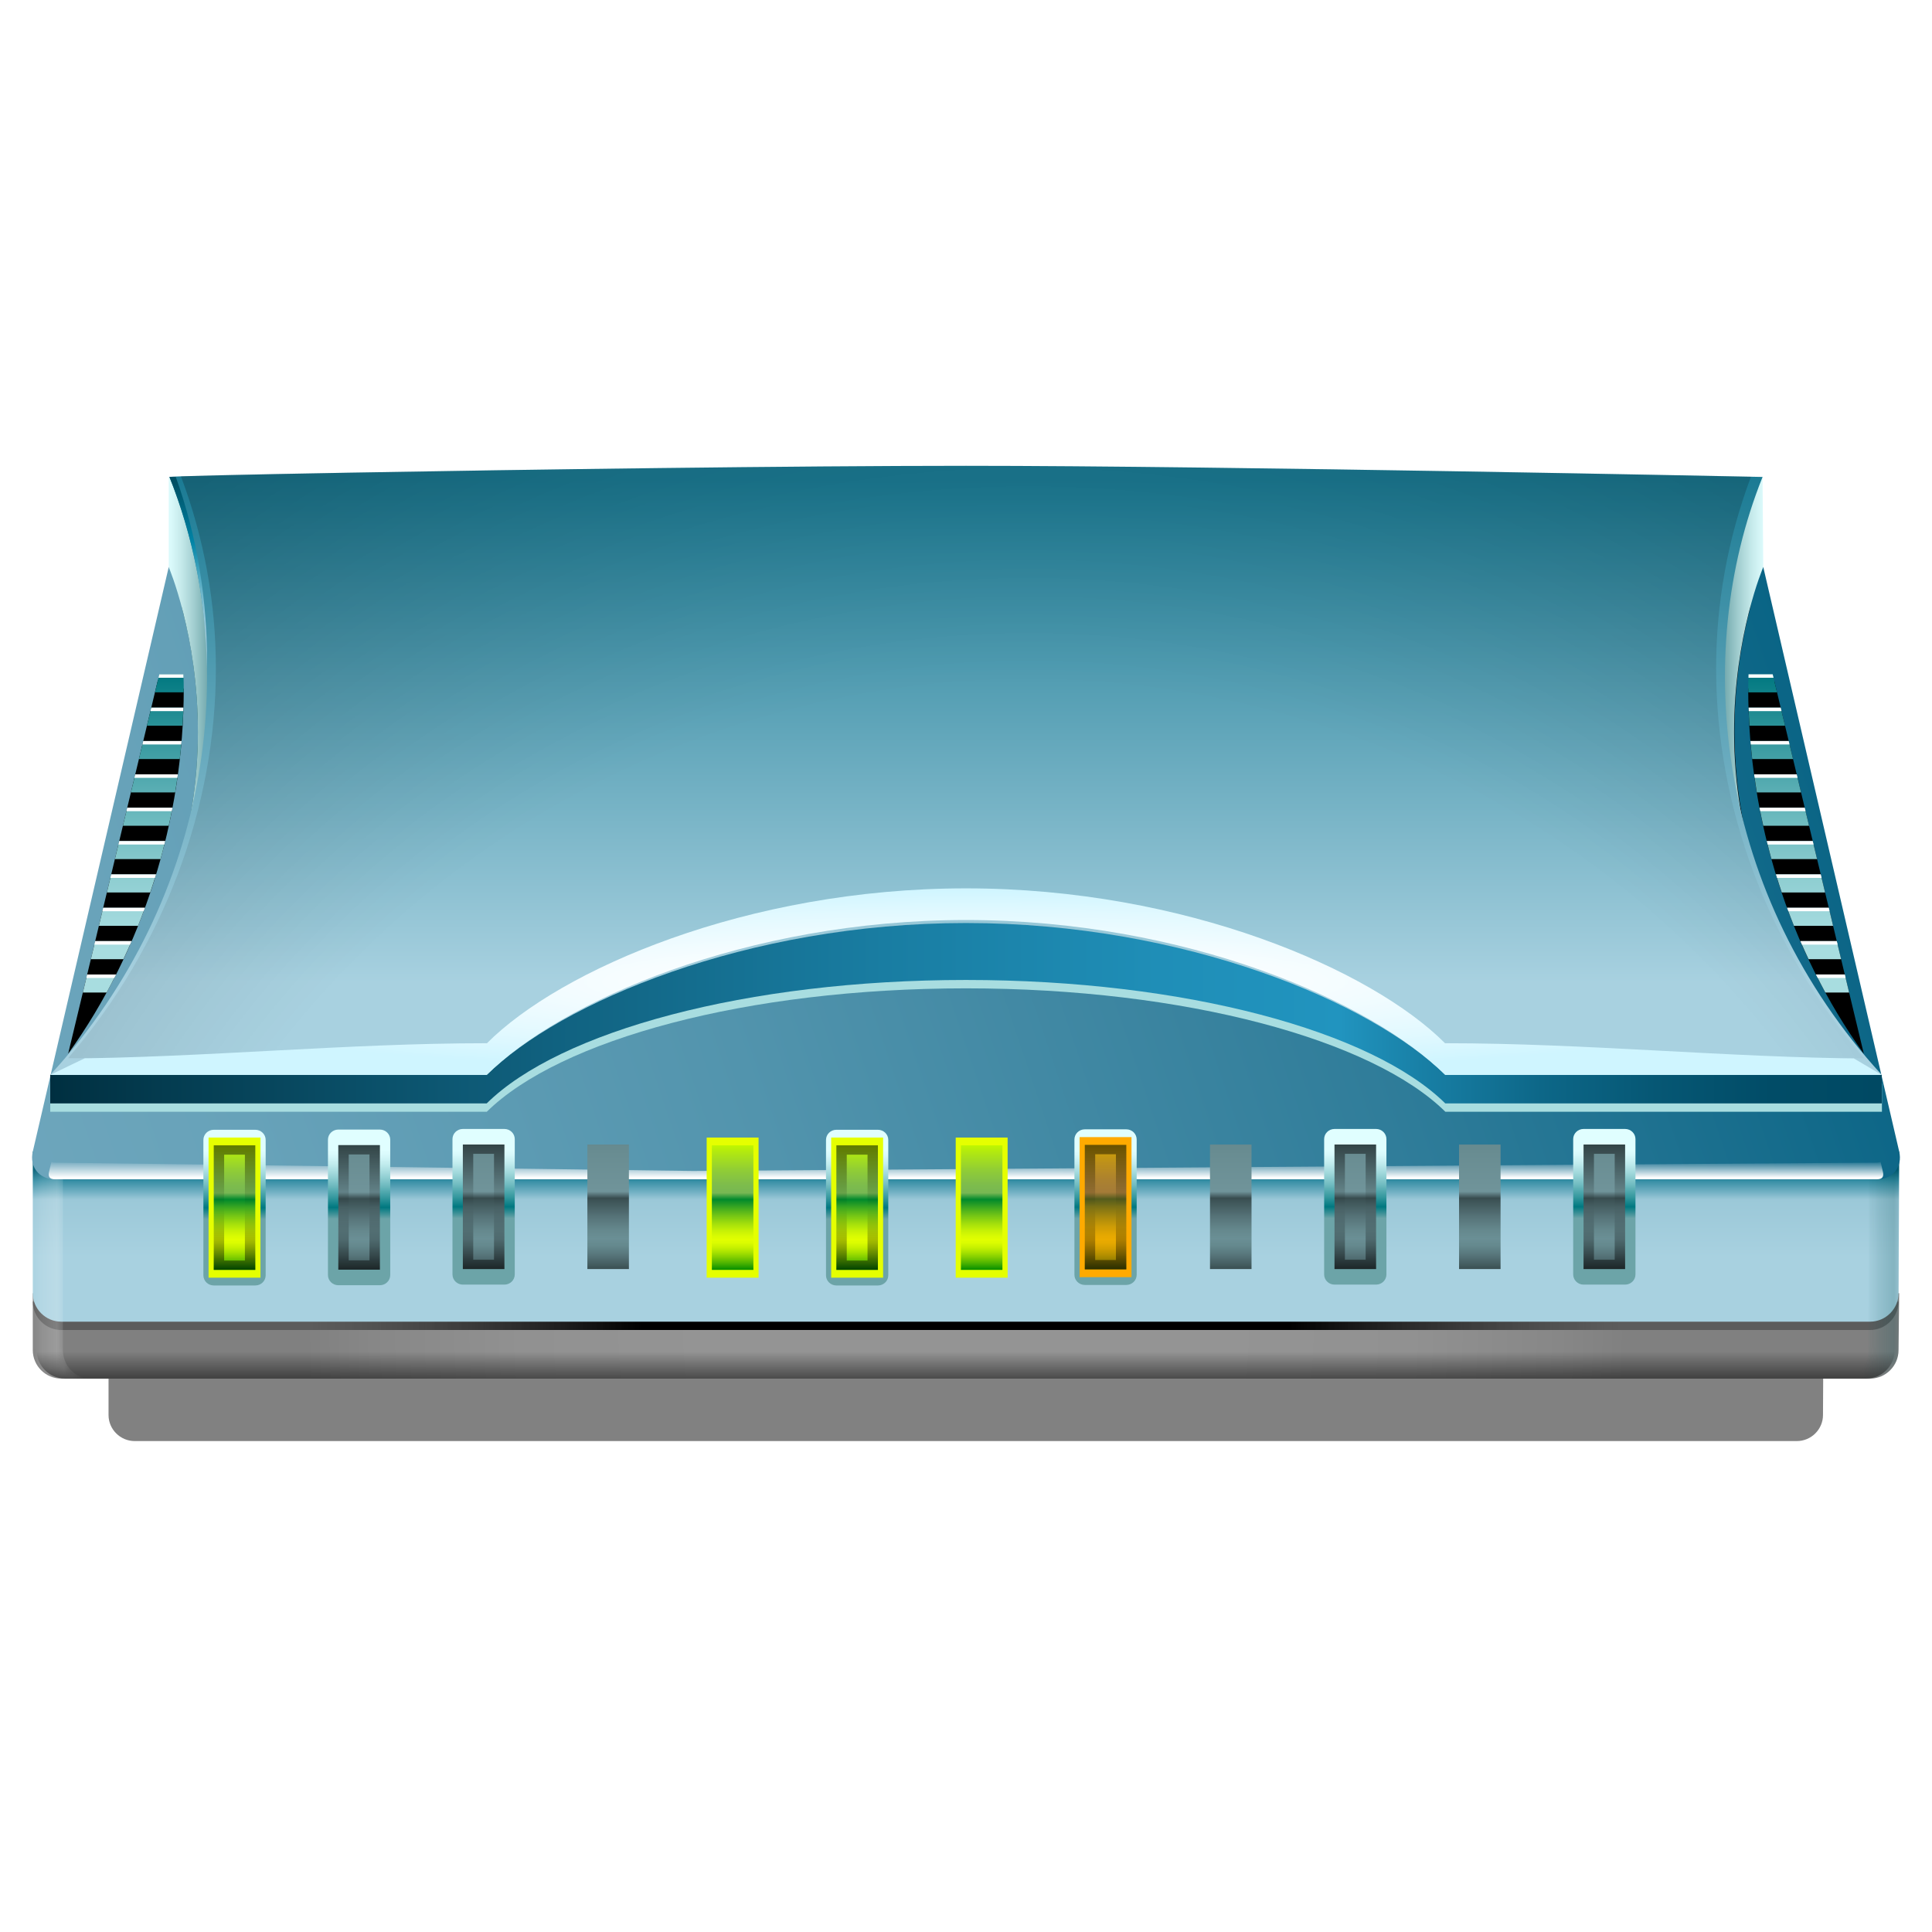 <svg enable-background="new 0 0 264 115.05" height="256" viewBox="0 0 256 256" width="256" xmlns="http://www.w3.org/2000/svg" xmlns:xlink="http://www.w3.org/1999/xlink">
  <defs>
    <linearGradient id="linearGradient6134">
      <stop offset="0"/>
      <stop offset=".5" stop-opacity="0"/>
      <stop offset="1"/>
    </linearGradient>
    <linearGradient id="linearGradient4404" gradientUnits="userSpaceOnUse" spreadMethod="pad" x1="238.536" x2="242.786" xlink:href="#linearGradient4390" y1="95.852" y2="95.852">
      <stop offset=".13" stop-color="#00484d" stop-opacity="0"/>
      <stop offset="1" stop-color="#00484d"/>
    </linearGradient>
    <linearGradient id="linearGradient4390" gradientUnits="userSpaceOnUse" x1="238.536" x2="242.786" y1="95.852" y2="95.852">
      <stop offset=".13" stop-opacity="0"/>
      <stop offset="1" stop-color="#00484d"/>
    </linearGradient>
    <linearGradient id="linearGradient6608" gradientUnits="userSpaceOnUse" x1="24.938" x2="24.938" y1="87.871" y2="63.787">
      <stop offset=".13" stop-color="#a8d1e0"/>
      <stop offset=".192" stop-color="#a0cddd"/>
      <stop offset=".287" stop-color="#8bc4d6"/>
      <stop offset=".403" stop-color="#68b4ca"/>
      <stop offset=".535" stop-color="#389eb9"/>
      <stop offset=".669" stop-color="#0084a6"/>
      <stop offset="1" stop-color="#004f63"/>
    </linearGradient>
    <radialGradient id="radialGradient6611" cx="136.286" cy="215.858" gradientUnits="userSpaceOnUse" r="187.282">
      <stop offset=".669" stop-opacity="0"/>
      <stop offset="1"/>
    </radialGradient>
    <linearGradient id="linearGradient6614" gradientUnits="userSpaceOnUse" x1="128" x2="128" y1="140.13" y2="63.598">
      <stop offset=".13" stop-color="#a8d1e0"/>
      <stop offset=".565" stop-color="#61a6ba"/>
      <stop offset="1" stop-color="#1b7b94"/>
    </linearGradient>
    <linearGradient id="linearGradient6617" gradientUnits="userSpaceOnUse" x1="249.343" x2="6.657" y1="125.452" y2="125.452">
      <stop offset="0" stop-color="#004963"/>
      <stop offset=".06" stop-color="#014c67"/>
      <stop offset=".123" stop-color="#065774"/>
      <stop offset=".186" stop-color="#0d6788"/>
      <stop offset=".25" stop-color="#187fa5"/>
      <stop offset=".296" stop-color="#2194bf"/>
      <stop offset=".395" stop-color="#1f8eb7"/>
      <stop offset=".545" stop-color="#197da2"/>
      <stop offset=".729" stop-color="#10617f"/>
      <stop offset=".937" stop-color="#043c50"/>
      <stop offset="1" stop-color="#002f40"/>
    </linearGradient>
    <linearGradient id="lg1">
      <stop offset=".13" stop-color="#e0feff"/>
      <stop offset=".221" stop-color="#d8f8f9"/>
      <stop offset=".36" stop-color="#c3e8e9"/>
      <stop offset=".53" stop-color="#a1cdcf"/>
      <stop offset=".722" stop-color="#71a8ac"/>
      <stop offset=".74" stop-color="#6ca4a8"/>
    </linearGradient>
    <linearGradient id="linearGradient6622" gradientUnits="userSpaceOnUse" x1="20.697" x2="30.245" xlink:href="#lg1" y1="102.814" y2="102.814"/>
    <linearGradient id="linearGradient6625" gradientUnits="userSpaceOnUse" x1="235.535" x2="225.645" xlink:href="#lg1" y1="102.814" y2="102.814"/>
    <linearGradient id="linearGradient6632" gradientUnits="userSpaceOnUse" x1="128" x2="128" xlink:href="#XMLID_65_" y1="156.409" y2="153.768"/>
    <linearGradient id="lg2">
      <stop offset=".13" stop-color="#a8dde0"/>
      <stop offset=".231" stop-color="#a0d8dc"/>
      <stop offset=".384" stop-color="#8bcccf"/>
      <stop offset=".57" stop-color="#68b7bc"/>
      <stop offset=".784" stop-color="#389aa0"/>
      <stop offset="1" stop-color="#007880"/>
    </linearGradient>
    <linearGradient id="linearGradient6635" gradientUnits="userSpaceOnUse" x1="238.335" x2="238.335" xlink:href="#lg2" y1="131.516" y2="89.347"/>
    <linearGradient id="linearGradient6638" gradientUnits="userSpaceOnUse" x1="17.664" x2="17.664" xlink:href="#lg2" y1="131.516" y2="89.347"/>
    <linearGradient id="linearGradient6643" gradientUnits="userSpaceOnUse" x1="-6.202" x2="252.627" y1="163.423" y2="76.464">
      <stop offset="0" stop-color="#6fa7bd"/>
      <stop offset=".154" stop-color="#67a2b9"/>
      <stop offset=".389" stop-color="#5294ad"/>
      <stop offset=".676" stop-color="#307d9a"/>
      <stop offset="1" stop-color="#005e80"/>
    </linearGradient>
    <linearGradient id="linearGradient6646" gradientUnits="userSpaceOnUse" x1="249.949" x2="255.654" xlink:href="#linearGradient4404" y1="96.107" y2="96.106"/>
    <linearGradient id="linearGradient6649" gradientUnits="userSpaceOnUse" x1="-7.403" x2="-14.309" xlink:href="#XMLID_65_" y1="96.106" y2="96.106"/>
    <radialGradient id="radialGradient6664" cx="127.955" cy="174.347" gradientUnits="userSpaceOnUse" r="87.416">
      <stop offset=".491"/>
      <stop offset="1" stop-color="#3b3b3b" stop-opacity=".513"/>
    </radialGradient>
    <filter id="filter7000" height="2.223" width="1.1" x="-.05" y="-.612">
      <feGaussianBlur stdDeviation="4.301"/>
    </filter>
    <filter id="filter7016" height="1.136" width="1.329" x="-.164" y="-.068">
      <feGaussianBlur stdDeviation="1.228"/>
    </filter>
    <linearGradient id="linearGradient7042" gradientTransform="matrix(1.1 0 0 1.105 -17.005 61.723)" gradientUnits="userSpaceOnUse" x1="113.119" x2="113.119" xlink:href="#XMLID_61_" y1="105.733" y2="109.466"/>
    <linearGradient id="linearGradient7092" gradientTransform="matrix(-1 0 0 1 264 0)" gradientUnits="userSpaceOnUse" x1="12.375" x2="12.375" y1="82.275" y2="111.15">
      <stop offset="0"/>
      <stop offset=".286" stop-color="#fff"/>
      <stop offset=".643" stop-color="#fff"/>
      <stop offset="1"/>
    </linearGradient>
    <mask id="mask7088" maskUnits="userSpaceOnUse">
      <path d="m251.659 107.377v-26.313h3.995v26.312c0 2.075-1.698 3.773-3.773 3.773h-3.874c2.008.001 3.652-1.697 3.652-3.772z" fill="url(#linearGradient7092)"/>
    </mask>
    <linearGradient id="XMLID_59_" gradientUnits="userSpaceOnUse" x1="127.999" x2="127.999" y1="175.128" y2="152.587">
      <stop offset=".379" stop-color="#a8d1e0"/>
      <stop offset=".718" stop-color="#9bc8d8"/>
      <stop offset=".827" stop-color="#368ea5"/>
      <stop offset=".893" stop-color="#005d75"/>
    </linearGradient>
    <linearGradient id="lg3">
      <stop offset=".13" stop-color="#e0feff"/>
      <stop offset=".165" stop-color="#d8f9fb"/>
      <stop offset=".218" stop-color="#c3edef"/>
      <stop offset=".283" stop-color="#a0d8db"/>
      <stop offset=".358" stop-color="#70bbc0"/>
      <stop offset=".439" stop-color="#33979d"/>
      <stop offset=".5" stop-color="#007880"/>
      <stop offset=".574" stop-color="#6ca4a8"/>
    </linearGradient>
    <linearGradient id="linearGradient2595" gradientTransform="matrix(1.657 0 0 .978 -37.249 .672)" gradientUnits="userSpaceOnUse" x1="45.786" x2="45.786" xlink:href="#lg3" y1="78.667" y2="94"/>
    <linearGradient id="linearGradient2597" gradientTransform="matrix(1.657 0 0 .9 -37.249 7.426)" gradientUnits="userSpaceOnUse" x1="45.786" x2="45.786" y1="93" y2="79.667">
      <stop offset="0" stop-color="#008c00"/>
      <stop offset=".007" stop-color="#0a9100"/>
      <stop offset=".056" stop-color="#4ab200"/>
      <stop offset=".103" stop-color="#80cd00"/>
      <stop offset=".146" stop-color="#aae300"/>
      <stop offset=".186" stop-color="#c8f200"/>
      <stop offset=".219" stop-color="#dafc00"/>
      <stop offset=".243" stop-color="#e1ff00"/>
      <stop offset=".273" stop-color="#d9fb02"/>
      <stop offset=".32" stop-color="#c4f006"/>
      <stop offset=".377" stop-color="#a1de0c"/>
      <stop offset=".442" stop-color="#71c416"/>
      <stop offset=".513" stop-color="#34a422"/>
      <stop offset=".568" stop-color="#00892c"/>
      <stop offset=".621" stop-color="#77b753"/>
      <stop offset=".693" stop-color="#7ebd4b"/>
      <stop offset=".802" stop-color="#90cd36"/>
      <stop offset=".934" stop-color="#aee614"/>
      <stop offset="1" stop-color="#bff500"/>
    </linearGradient>
    <linearGradient id="linearGradient2599" gradientTransform="matrix(1.5 0 0 .814 -34.135 17.253)" gradientUnits="userSpaceOnUse" x1="48.661" x2="48.661" xlink:href="#linearGradient6134" y1="76.029" y2="90.525"/>
    <linearGradient id="linearGradient2606" gradientUnits="userSpaceOnUse" x1="157.916" x2="157.916" xlink:href="#lg3" y1="77.12" y2="94.061"/>
    <linearGradient id="linearGradient2608" gradientTransform="matrix(1.105 0 0 1.017 -13.612 -2.169)" gradientUnits="userSpaceOnUse" x1="155.241" x2="155.241" y1="93" y2="79.667">
      <stop offset="0" stop-color="#545e00"/>
      <stop offset=".001" stop-color="#555f00"/>
      <stop offset=".061" stop-color="#8a7a00"/>
      <stop offset=".118" stop-color="#b48f00"/>
      <stop offset=".169" stop-color="#d29e00"/>
      <stop offset=".212" stop-color="#e4a800"/>
      <stop offset=".243" stop-color="#ebab00"/>
      <stop offset=".283" stop-color="#e3a701"/>
      <stop offset=".345" stop-color="#ce9c06"/>
      <stop offset=".42" stop-color="#ab8a0c"/>
      <stop offset=".505" stop-color="#7c7115"/>
      <stop offset=".568" stop-color="#545c1d"/>
      <stop offset=".621" stop-color="#a47b38"/>
      <stop offset=".716" stop-color="#ab8130"/>
      <stop offset=".859" stop-color="#bd901b"/>
      <stop offset="1" stop-color="#d4a400"/>
    </linearGradient>
    <linearGradient id="linearGradient2610" gradientTransform="matrix(1 0 0 .92 109.402 8.935)" gradientUnits="userSpaceOnUse" x1="48.661" x2="48.661" xlink:href="#linearGradient6134" y1="76.029" y2="90.525"/>
    <filter id="filter3598" height="1.298" width="1.539" x="-.269" y="-.149">
      <feGaussianBlur stdDeviation=".744"/>
    </filter>
    <filter id="filter3985" height="1.181" width="1.499" x="-.25" y="-.09">
      <feGaussianBlur stdDeviation=".575"/>
    </filter>
    <radialGradient id="radialGradient4776" cx="132.001" cy="58.548" gradientTransform="matrix(1 0 0 .102 0 31.96)" gradientUnits="userSpaceOnUse" r="121.344">
      <stop offset=".13" stop-color="#fff"/>
      <stop offset=".371" stop-color="#f7fdff"/>
      <stop offset=".738" stop-color="#e2f9ff"/>
      <stop offset="1" stop-color="#cff5ff"/>
    </radialGradient>
    <clipPath id="clipPath4779">
      <path d="m206.297 22.535-147.28 4.475-48.361 23.271h57.839c9.68-9.546 34.421-20.125 63.505-20.125 29.084 0 53.825 10.578 63.504 20.125h57.841z"/>
    </clipPath>
    <filter id="filter5168" height="1.26" width="1.026" x="-.013" y="-.13">
      <feGaussianBlur stdDeviation="1.337"/>
    </filter>
    <linearGradient id="linearGradient5965" gradientUnits="userSpaceOnUse" x1="-8.25" x2="-8.25" y1="102.9" y2="111.15">
      <stop offset="0" stop-color="#fff"/>
      <stop offset="1"/>
    </linearGradient>
    <mask id="mask5961" maskUnits="userSpaceOnUse">
      <path d="m-8.284 107.377v-26.313h-3.995v26.312c0 2.075 1.698 3.773 3.773 3.773h3.874c-2.008.001-3.652-1.697-3.652-3.772z" fill="url(#linearGradient5965)"/>
    </mask>
    <linearGradient id="linearGradient3914" gradientTransform="matrix(1.657 0 0 1.06 -47.545 -7.724)" gradientUnits="userSpaceOnUse" x1="61.422" x2="61.422" xlink:href="#lg3" y1="78.667" y2="94"/>
    <linearGradient id="linearGradient3916" gradientTransform="matrix(1.657 0 0 .975 -47.545 -.404)" gradientUnits="userSpaceOnUse" x1="61.422" x2="61.422" y1="93" y2="79.667">
      <stop offset="0" stop-color="#3a4f52"/>
      <stop offset=".03" stop-color="#435b5e"/>
      <stop offset=".116" stop-color="#58777c"/>
      <stop offset=".19" stop-color="#65898e"/>
      <stop offset=".243" stop-color="#6a8f95"/>
      <stop offset=".313" stop-color="#65888d"/>
      <stop offset=".419" stop-color="#567378"/>
      <stop offset=".549" stop-color="#3d5356"/>
      <stop offset=".568" stop-color="#394d50"/>
      <stop offset=".621" stop-color="#70949a"/>
      <stop offset=".915" stop-color="#698d92"/>
      <stop offset="1" stop-color="#668a8f"/>
    </linearGradient>
    <linearGradient id="linearGradient3918" gradientTransform="matrix(1.5 0 0 .883 -18.516 10.25)" gradientUnits="userSpaceOnUse" x1="48.661" x2="48.661" xlink:href="#linearGradient6134" y1="76.029" y2="90.525"/>
    <radialGradient id="XMLID_57_" cx="127.999" cy="177.014" gradientUnits="userSpaceOnUse" r="87.528">
      <stop offset=".379" stop-color="#949494"/>
      <stop offset=".673" stop-color="#919191"/>
      <stop offset=".898" stop-color="#878787"/>
      <stop offset="1" stop-color="#808080"/>
    </radialGradient>
    <filter id="AI_Sfocatura_2_" height="1.256" width="1.535" x="-.268" y="-.128">
      <feGaussianBlur stdDeviation="2"/>
    </filter>
    <linearGradient id="XMLID_61_" gradientUnits="userSpaceOnUse" x1="238.536" x2="242.786" xlink:href="#linearGradient4390" y1="95.852" y2="95.852">
      <stop offset=".13" stop-opacity="0"/>
      <stop offset="1"/>
    </linearGradient>
    <linearGradient id="XMLID_65_" gradientUnits="userSpaceOnUse" x1="131.786" x2="131.786" y1="85.695" y2="83.305">
      <stop offset=".13" stop-color="#fff"/>
      <stop offset="1" stop-color="#fff" stop-opacity="0"/>
    </linearGradient>
  </defs>
  <path d="m234.542 107.245c0 1.726-1.412 3.138-3.137 3.138h-199.313c-1.725 0-3.138-1.412-3.138-3.138v-13.741h205.661z" filter="url(#filter7000)" opacity=".7" transform="matrix(1.105 0 0 1.1 -17.613 69.528)"/>
  <path d="m251.565 178.9c0 2.075-1.698 3.773-3.772 3.773h-239.675c-2.074 0-3.773-1.698-3.773-3.773v-7.545h247.309z" fill="url(#XMLID_57_)" stroke-width="1.105"/>
  <path d="m251.565 172.46c0 2.075-1.698 3.773-3.772 3.773h-239.675c-2.074 0-3.773-1.698-3.773-3.773z" fill="url(#radialGradient6664)"/>
  <path d="m251.565 171.355c0 2.075-1.698 3.773-3.772 3.773h-239.675c-2.074 0-3.773-1.698-3.773-3.773v-18.768h247.309z" fill="url(#XMLID_59_)"/>
  <path d="m-8.284 107.377v-26.313h-3.995v26.312c0 2.075 1.698 3.773 3.773 3.773h3.874c-2.008.001-3.652-1.697-3.652-3.772z" fill="url(#linearGradient6649)" mask="url(#mask5961)" opacity=".5" transform="translate(16.624 71.523)"/>
  <path d="m251.659 81.063-.085 26.312c0 2.075-1.643 3.773-3.651 3.773h3.871c2.074 0 3.772-1.698 3.772-3.773l.088-26.312z" fill="url(#linearGradient6646)" mask="url(#mask7088)" opacity=".5" transform="translate(-4.001 71.523)"/>
  <path d="m251.654 152.587-18.01-77.444h-211.289l-18.01 77.444c-.47 2.021.844 3.675 2.918 3.675h241.473c2.074 0 3.389-1.654 2.918-3.675z" fill="url(#linearGradient6643)"/>
  <path d="m231.649 91.259c0 17.367 5.418 34.583 15.316 48.363-.874-3.637-7.917-32.958-11.85-49.339-1.347 0-2.404-.086-3.466.976z"/>
  <path d="m20.928 90.087c-3.925 16.342-11.019 45.881-11.897 49.534 9.898-13.78 15.317-30.997 15.317-48.364z"/>
  <path d="m18.409 100.58h5.414c.088-.797.166-1.594.232-2.394h-5.072c-.189.787-.38 1.586-.575 2.394zm5.899-11.234h-3.202c-.185.768-.376 1.566-.575 2.394h3.808c0-.161.009-.322.009-.482.001-.639-.022-1.275-.04-1.913zm-4.837 6.814h4.719c.046-.798.086-1.594.11-2.394h-4.255c-.187.78-.379 1.578-.575 2.394zm-8.492 35.356h3.149c.432-.789.844-1.589 1.249-2.393h-3.823c-.2.833-.391 1.634-.575 2.393zm1.062-4.42h4.316c.372-.792.733-1.589 1.081-2.393h-4.821c-.198.819-.389 1.618-.576 2.393zm2.123-8.839h5.742c.267-.794.525-1.591.769-2.393h-5.937c-.192.804-.385 1.603-.575 2.393zm1.062-4.419h6.048c.22-.793.418-1.593.614-2.394h-6.087c-.193.801-.385 1.599-.576 2.394zm-2.124 8.838h5.19c.317-.792.619-1.59.912-2.393h-5.526c-.194.81-.387 1.609-.576 2.393zm3.185-13.258h6.07c.175-.796.346-1.592.498-2.394h-5.994c-.191.797-.383 1.594-.575 2.394zm1.061-4.42h5.862c.131-.796.248-1.594.356-2.394h-5.642c-.191.792-.382 1.59-.576 2.394z" fill="url(#linearGradient6638)"/>
  <path d="m234.891 89.346h-3.201c-.018.638-.04 1.275-.04 1.913 0 .161.009.322.01.482h3.806c-.199-.829-.391-1.626-.576-2.394zm1.062 4.42h-4.255c.023.799.064 1.597.112 2.394h4.719c-.197-.817-.388-1.614-.576-2.394zm8.491 35.357h-3.823c.406.804.817 1.604 1.249 2.393h3.15c-.182-.759-.375-1.56-.576-2.393zm-1.062-4.42h-4.82c.346.804.707 1.601 1.081 2.393h4.315c-.187-.776-.378-1.574-.576-2.393zm-6.368-26.518h-5.072c.066.8.144 1.598.232 2.394h5.414c-.194-.809-.386-1.608-.575-2.394zm3.184 13.259h-6.088c.197.801.396 1.6.615 2.394h6.048c-.192-.796-.385-1.593-.576-2.394zm2.123 8.839h-5.527c.294.803.594 1.601.912 2.393h5.189c-.187-.784-.379-1.583-.573-2.393zm-1.062-4.42h-5.936c.243.802.501 1.599.768 2.393h5.742c-.189-.79-.381-1.589-.575-2.393zm-2.123-8.839h-5.993c.152.801.323 1.598.497 2.394h6.07c-.192-.8-.383-1.598-.575-2.394zm-1.061-4.42h-5.642c.109.8.224 1.598.356 2.394h5.86c-.193-.804-.385-1.602-.575-2.394z" fill="url(#linearGradient6635)"/>
  <path d="m249.191 153.96c-.125.055-.273.092-.455.092l-156.887 1.105-84.587-1.105c-.182 0-.329-.036-.455-.091-.201.862-.31 1.336-.31 1.336-.025.11-.039.212-.039.307 0 .169.041.312.122.413.125.158.368.244.683.244h241.473c.315 0 .558-.086.683-.245.08-.101.12-.242.12-.411 0-.094-.013-.198-.038-.307 0 0-.111-.476-.31-1.338z" fill="url(#linearGradient6632)"/>
  <path d="m225.821 16.994c-2.113 8.046-4.51 24.821 5.249 42.172 2.589 4.604-17.713-14.499-17.713-14.499v-20.494s13.288-10.317 12.464-7.179z" filter="url(#AI_Sfocatura_2_)" transform="matrix(1.105 0 0 1.105 -17.613 61.723)"/>
  <path d="m37.777 17.092c2.113 8.046 4.511 24.821-5.249 42.172-2.589 4.604 17.713-14.499 17.713-14.499v-20.493s-13.288-10.317-12.464-7.18z" fill="#00484d" filter="url(#filter7016)" transform="matrix(1.105 0 0 1.105 -17.613 61.723)"/>
  <path d="m233.547 63.197.096 11.945s-15.545 36.043 15.7 67.288l-31.245-31.245v-22.644-14.471z" fill="url(#linearGradient6625)"/>
  <path d="m22.354 63.197v11.945s15.545 36.043-15.7 67.288l31.245-31.245v-22.644-14.471z" fill="url(#linearGradient6622)"/>
  <path d="m74.311 77.459c8.761-8.641 31.153-14.8 57.475-14.8s48.714 6.159 57.474 14.8h52.349v-3.415l-110.25-34.148-109.395 34.148v3.415z" fill="#a8dde0" filter="url(#AI_Sfocatura_2_)" transform="matrix(1.105 0 0 1.105 -17.613 61.723)"/>
  <path d="m64.495 146.204c9.68-9.548 34.421-16.353 63.505-16.353 29.084 0 53.825 6.805 63.504 16.353h57.841v-3.773l-121.817-37.731-120.872 37.731v3.773z" fill="url(#linearGradient6617)"/>
  <path d="m46.148 62.635c-13.953.251-23.612.476-23.697.562 9.541 23.766 5.974 55.463-15.794 79.233h57.839c9.68-9.546 34.421-20.125 63.505-20.125 29.084 0 53.825 10.578 63.504 20.125h57.841c-21.768-23.77-25.339-55.468-15.796-79.233 0 0-71.283-1.474-105.548-1.474-22.655 0-58.349.489-81.854.912" fill="url(#linearGradient6614)"/>
  <path d="m23.971 63.114c3.078 8.175 4.633 16.779 4.633 25.432 0 18.389-6.834 36.892-19.589 51.676h55.057c10.504-10.055 35.636-20.125 63.928-20.125 28.294 0 53.425 10.07 63.927 20.125h55.058c-12.756-14.785-19.59-33.288-19.59-51.677 0-8.634 1.55-17.218 4.615-25.378-10.383-.211-72.863-1.444-104.01-1.444-33.198 0-94.137 1.04-104.029 1.391z" fill="url(#radialGradient6611)" opacity=".2"/>
  <path d="m23.291 63.197c-.281 0-.56 0-.841 0 3.13 7.798 4.84 16.452 4.968 25.398.133-8.888-1.295-17.535-4.127-25.398z" fill="url(#linearGradient6608)"/>
  <g id="g2572" transform="matrix(.83 0 0 1.376 -.991 42.93)">
    <path d="m35.321 77.595c-.915 0-1.657.437-1.657.978v13.037c0 .541.743.978 1.657.978h6.629c.915 0 1.657-.437 1.657-.978v-13.037c0-.541-.743-.978-1.657-.978z" fill="url(#linearGradient2595)"/>
    <rect fill="#e5ff00" filter="url(#filter3598)" height="11.994" transform="matrix(1.25 0 0 1.125 -8.623 -11.48)" width="6.629" x="34.492" y="79.844"/>
    <rect fill="url(#linearGradient2597)" height="11.994" width="6.629" x="35.321" y="79.094"/>
    <path d="m35.321 79.094v11.994h6.629v-11.994zm4.972 11.095c-1.243 0-2.072 0-3.315 0 0-1.414 0-8.781 0-10.195h3.315z" fill="url(#linearGradient2599)" opacity=".5"/>
  </g>
  <path d="m241.26 115.864h-5.936c.046.155.101.306.148.461h5.899c-.038-.155-.074-.306-.112-.461zm-1.061-4.42h-6.088c.038.155.08.307.118.461h6.08c-.038-.154-.074-.306-.11-.461zm2.123 8.839h-5.527c.056.155.118.306.176.461h5.46c-.035-.156-.071-.304-.109-.461zm1.061 4.42h-4.82c.067.155.14.306.208.461h4.722c-.036-.157-.072-.303-.11-.461zm1.062 4.42h-3.823c.077.155.161.306.241.461h3.694c-.039-.158-.073-.299-.112-.461zm-6.368-26.518h-5.642c.021.154.048.307.069.461h5.685c-.039-.154-.075-.308-.112-.461zm1.061 4.42h-5.993c.029.155.065.307.096.461h6.009c-.039-.154-.075-.307-.112-.461zm-4.246-17.679h-3.201c-.004.154-.006.307-.01.461h3.322c-.038-.15-.076-.313-.112-.461zm1.062 4.42h-4.255c.004.154.017.307.022.461h4.345c-.038-.151-.075-.31-.112-.461zm1.062 4.42h-5.072c.013.154.031.307.044.461h5.138c-.036-.152-.074-.309-.11-.461z" fill="#fff"/>
  <path d="m14.627 116.325h5.899c.048-.155.102-.306.148-.461h-5.936c-.038.155-.074.306-.112.461zm1.062-4.42h6.08c.039-.154.081-.306.118-.461h-6.088c-.036.155-.073.307-.11.461zm-2.123 8.839h5.46c.057-.155.119-.306.176-.461h-5.527c-.038.157-.073.305-.109.461zm-1.062 4.42h4.722c.069-.155.141-.306.208-.461h-4.82c-.038.158-.073.304-.11.461zm-1.062 4.42h3.694c.078-.155.162-.306.241-.461h-3.823c-.04.161-.073.303-.112.461zm6.37-26.518h5.685c.021-.154.048-.307.069-.461h-5.644c-.036.152-.073.307-.109.461zm-1.062 4.42h6.009c.031-.154.067-.306.096-.461h-5.994c-.036.154-.073.307-.11.461zm4.245-17.679h3.322c-.004-.154-.005-.307-.01-.461h-3.201c-.035.148-.074.31-.112.461zm-1.062 4.42h4.345c.005-.154.018-.307.022-.461h-4.255c-.036.15-.074.309-.112.461zm-1.061 4.42h5.138c.013-.154.031-.307.044-.461h-5.072c-.036.151-.074.308-.11.461z" fill="#fff"/>
  <g id="g6779" transform="matrix(.83 0 0 1.269 2.551 53.658)">
    <path d="m50.94 75.662c-.915 0-1.657.474-1.657 1.06v14.133c0 .586.743 1.06 1.657 1.06h6.629c.915 0 1.657-.474 1.657-1.06v-14.133c0-.586-.743-1.06-1.657-1.06z" fill="url(#linearGradient3914)"/>
    <rect fill="url(#linearGradient3916)" height="13.002" width="6.629" x="50.94" y="77.287"/>
    <path d="m50.94 77.287v13.002h6.629v-13.002zm4.972 12.027c-1.243 0-2.072 0-3.315 0 0-1.533 0-9.519 0-11.052h3.315z" fill="url(#linearGradient3918)" opacity=".5"/>
  </g>
  <use height="115.05" transform="translate(33 -.08)" width="264" xlink:href="#g6779"/>
  <use height="115.05" transform="translate(16.5 -.08)" width="264" xlink:href="#g6779"/>
  <use height="115.05" transform="translate(115.5 -.08)" width="264" xlink:href="#g6779"/>
  <use height="115.05" transform="translate(132 -.08)" width="264" xlink:href="#g6779"/>
  <use height="115.05" transform="translate(148.5 -.08)" width="264" xlink:href="#g6779"/>
  <use height="115.05" transform="translate(165 -.08)" width="264" xlink:href="#g6779"/>
  <g transform="matrix(1.244 0 0 1.217 -49.956 55.787)">
    <path d="m155.706 77.12c-.611 0-1.105.494-1.105 1.105v14.732c0 .611.494 1.105 1.105 1.105h4.42c.61 0 1.105-.494 1.105-1.105v-14.732c0-.611-.495-1.105-1.105-1.105z" fill="url(#linearGradient2606)"/>
    <rect fill="#fa0" filter="url(#filter3985)" height="15.247" width="5.525" x="155.154" y="77.967"/>
    <rect fill="url(#linearGradient2608)" height="13.553" width="4.42" x="155.706" y="78.814"/>
    <path d="m155.706 78.814v13.553h4.42v-13.553zm3.315 12.537c-.829 0-1.381 0-2.21 0 0-1.598 0-9.922 0-11.52h2.21z" fill="url(#linearGradient2610)" opacity=".5"/>
  </g>
  <path d="m251.05 178.9c0 2.075-1.691 3.773-3.756 3.773h-238.676c-2.065 0-3.758-1.698-3.758-3.773v-7.545h246.278z" fill="url(#linearGradient7042)" opacity=".5" stroke-width="1.103"/>
  <use height="115.05" transform="translate(66)" width="264" xlink:href="#g2572"/>
  <use height="115.05" transform="translate(82.5)" width="264" xlink:href="#g2572"/>
  <use height="115.05" transform="translate(99)" width="264" xlink:href="#g2572"/>
  <path clip-path="url(#clipPath4779)" d="m132.001 25.564c-29.078 0-53.797 10.81-63.475 20.521-18.697 0-37.402 1.905-56 2.032-.608.723-1.23 1.454-1.869 2.164 19.215 0 38.546 0 57.869 0 9.678-9.711 34.397-20.521 63.475-20.521 29.078-0 53.798 10.81 63.475 20.521 19.323 0 38.653 0 57.869 0-.639-.71-1.261-1.44-1.869-2.164-18.598-.127-37.303-2.032-56-2.032-9.677-9.711-34.397-20.521-63.475-20.521z" fill="url(#radialGradient4776)" filter="url(#filter5168)" transform="translate(-4.001 92.148)"/>
</svg>
